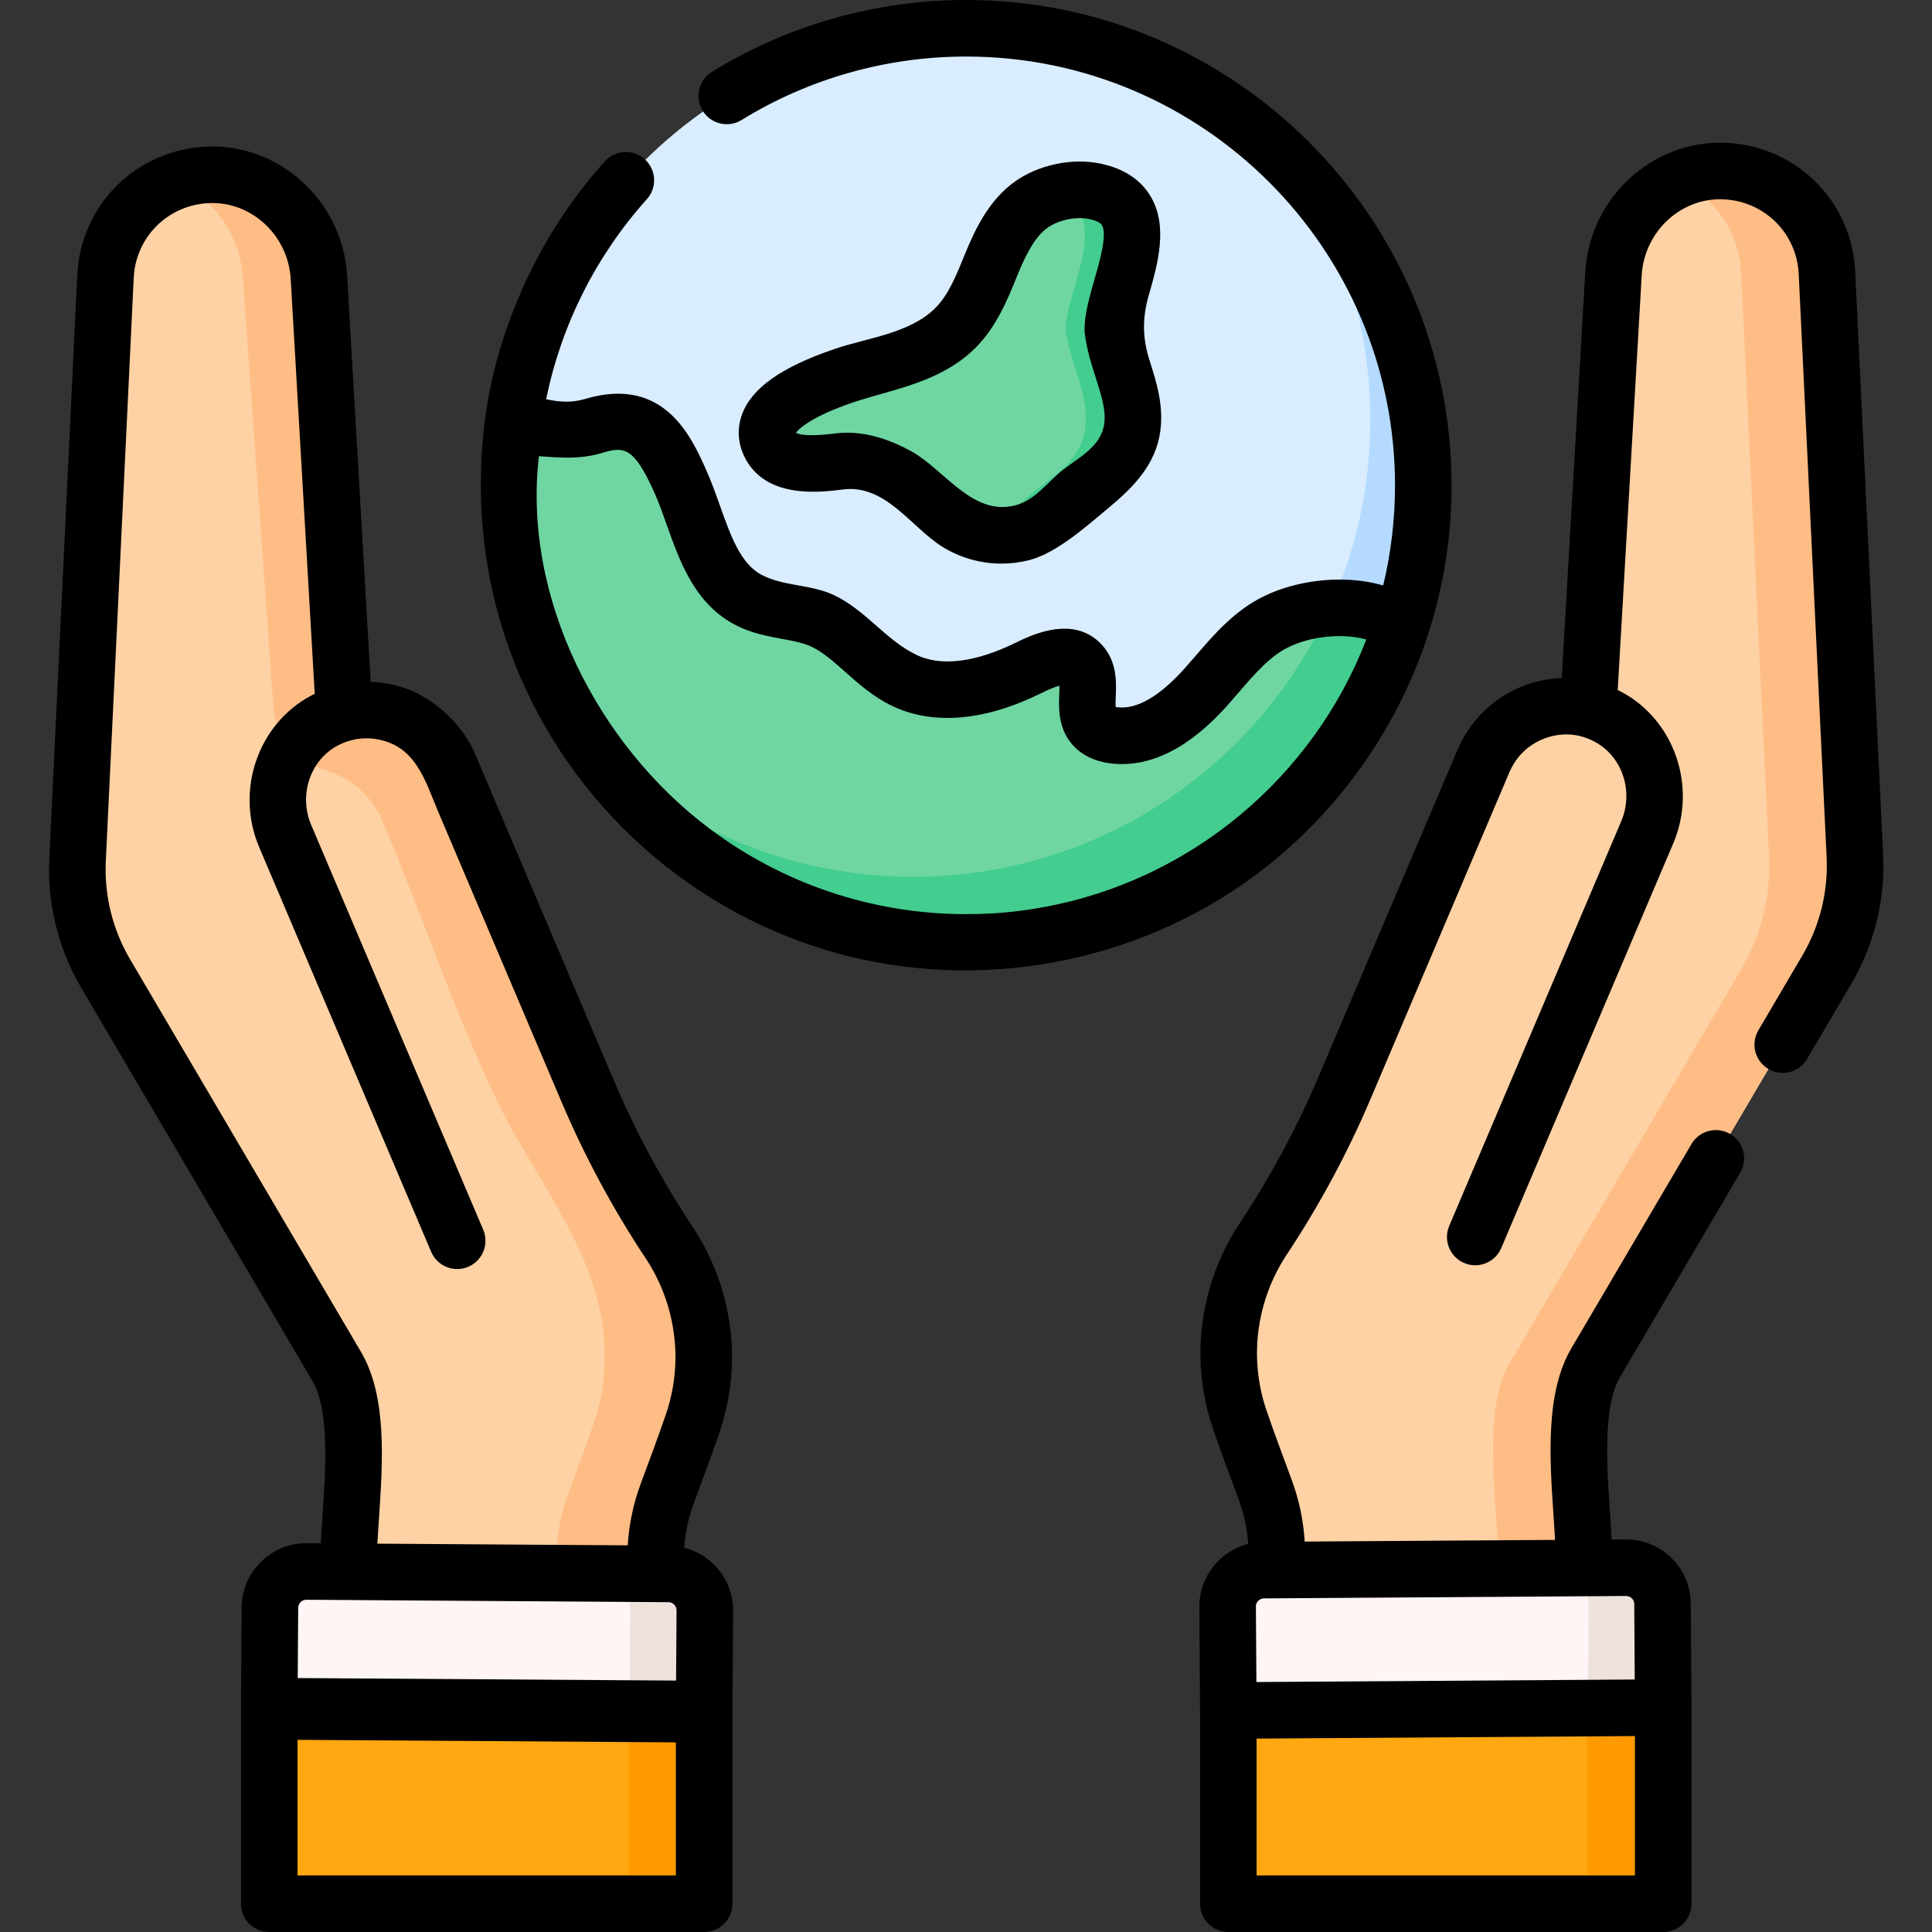 <svg height="512pt" viewBox="-13 0 512 512.001" width="512pt" xmlns="http://www.w3.org/2000/svg"><rect x="-13" y="0" width="512" height="512.001" fill="#333333" stroke="none"/><path d="m364.184 128.621c0 66.898-54.23 121.129-121.129 121.129-66.895 0-121.129-54.23-121.129-121.129 0-66.898 54.234-121.129 121.129-121.129 66.898 0 121.129 54.23 121.129 121.129zm0 0" fill="#d9edff"/><path d="m364.18 128.617c0 66.898-54.227 121.137-121.125 121.137-42.129 0-79.234-21.512-100.922-54.148 22 22.656 52.789 36.734 86.875 36.734 66.898 0 121.137-54.227 121.137-121.125 0-24.758-7.422-47.773-20.18-66.957 21.18 21.809 34.215 51.562 34.215 84.359zm0 0" fill="#b4dbff"/><path d="m260.246 54.262c-4.473 3.215-7.516 8.359-10.52 15.746-2.441 6.008-4.91 12.234-9.477 16.84-7.656 7.711-19.34 9.215-29.629 12.719-6.008 2.043-25.055 8.922-19.293 18.77 3.336 5.703 12.805 4.621 18.121 3.945 7.047-.895 15.496 3.215 20.852 7.492 3.512 2.805 6.484 6.297 10.285 8.695 5.086 3.211 11.516 4.215 17.34 2.703 6.758-1.75 10.734-7.086 15.801-11.059 6.121-4.805 12.219-8.32 13.348-16.898 1.156-8.766-4.156-17.051-5.168-25.832 0-10.91 14.16-32.648-4.746-36.68-5.496-1.168-12.355.285-16.914 3.559zm0 0" fill="#6fd6a2"/><path d="m287.074 113.215c-1.129 8.582-7.223 12.098-13.348 16.902-5.066 3.977-9.043 9.301-15.793 11.059-3.848 1-7.953.898-11.77-.207 6.324-1.93 10.188-7.016 15.074-10.852 6.125-4.805 12.219-8.32 13.348-16.902 1.16-8.762-4.156-17.047-5.164-25.828 0-10.5 13.105-31.02-2.738-36.145 3.465-1.008 7.211-1.238 10.48-.539 18.902 4.027 4.746 25.773 4.746 36.684 1.008 8.781 6.324 17.066 5.164 25.828zm0 0" fill="#43cd8e"/><path d="m358.406 165.664c-15.645 48.781-61.371 84.09-115.352 84.09-66.895 0-121.125-54.238-121.125-121.137 0-5.914.422-11.719 1.25-17.402 6.672 2.047 13.367 3.977 21.039 1.688 12.551-3.746 17.645 2.5 23.07 14.656 5.062 11.34 7.141 25.816 18.203 31.492 5.754 2.957 12.676 2.637 18.66 5.074 8.602 3.516 14.148 12.207 22.527 16.203 10.434 4.965 22.918 1.648 33.262-3.504 4.363-2.18 10.25-4.457 13.555-.859 3.879 4.203-.41 11.996 3.277 16.363 1.367 1.637 3.566 2.336 5.695 2.566 9.41.988 17.793-5.773 24.105-12.816 5.637-6.293 11-13.688 18.824-17.414 9.699-4.637 24.496-5.234 33.008 1zm0 0" fill="#6fd6a2"/><path d="m358.406 165.664c-.039.129-.082.258-.129.391-.199.629-.41 1.258-.629 1.887-3.828 10.961-9.043 21.379-15.816 30.793-4.688 6.508-9.508 12.145-15.348 17.699-4.172 3.965-8.629 7.625-13.316 10.973-7.047 5.035-15.32 9.508-23.266 12.945-10.949 4.742-22.469 7.559-34.359 8.762-3.258.332-6.664.539-9.809.609-.891.023-1.789.031-2.68.031-7.191 0-14.539-.562-21.609-1.918-9.52-1.828-18.402-4.684-27.383-8.41-2.133-.887-4.242-1.934-6.184-2.949-6.75-3.523-12.863-7.34-18.863-11.988-.309-.238-.621-.48-.918-.719-9.758-7.805-17.984-16.441-25.008-26.746-.301-.438-.598-.879-.891-1.316-.027-.031-.047-.062-.059-.09 22 22.648 52.789 36.723 86.867 36.723 49.082 0 91.352-29.191 110.387-71.16 6.973-.461 14.055.855 19.012 4.484zm0 0" fill="#43cd8e"/><path d="m291.891 51.977c-2.648-4.41-7.078-7.305-13.168-8.602-7.574-1.613-16.547.273-22.848 4.801-6.676 4.797-10.363 12.301-13.09 19.012l-.168.41c-2.199 5.418-4.277 10.539-7.688 13.969-6.758 6.812-18.008 7.938-26.723 10.906-14.137 4.812-21.941 10.32-24.547 17.32-1.508 4.047-1.082 8.422 1.199 12.324 5.902 10.094 19.66 8.344 25.535 7.598 11.285-1.43 17.98 9.906 26.191 15.09 4.758 3.004 10.27 4.562 15.824 4.562 2.48 0 4.969-.312 7.398-.941 7.305-1.895 15.309-9.121 21.051-13.891 6.566-5.457 12.477-11.496 13.645-20.34.906-6.898-1.09-13.148-2.852-18.664-1.902-5.953-1.957-11.199-.211-17.305 2.336-8.137 5.242-18.266.449-26.25zm-12.242 60.262c-.801 6.078-6.688 8.941-10.961 12.281-4.152 3.254-7.27 8.008-12.645 9.402-11.336 2.938-18.738-9.453-27.512-14.309-5.199-2.875-11.078-4.945-17.074-4.945-.988 0-1.973.059-2.953.184-7.621.969-9.902.266-10.562-.184.805-1.047 4.016-4.234 15.098-8.012 2.344-.797 4.789-1.488 7.383-2.223 8.43-2.391 17.988-5.098 25.148-12.309 5.523-5.566 8.398-12.645 10.934-18.891l.164-.406c2.727-6.703 5.102-10.434 7.953-12.48 2.848-2.047 7.566-3.039 10.98-2.316 1.047.227 2.891.738 3.441 1.66 1.441 2.398-.633 9.621-2.004 14.402-1.348 4.703-2.625 9.148-2.625 13.289 0 .285.02.574.051.855.492 4.266 1.723 8.125 2.914 11.855 1.469 4.598 2.738 8.57 2.27 12.145zm0 0"/><path d="m58.344 452.531h115.438v51.977h-115.438zm0 0" fill="#ffa812"/><path d="m153.723 452.531h20.059v51.977h-20.059zm0 0" fill="#ff9a00"/><path d="m7.555 227.797c-.508 10.586 2.086 21.086 7.457 30.223l61.207 104.07c7.527 12.801 3.332 36.746 3.133 51.621-.18 13.32-.359 26.637-.539 39.957l81.988-.137-.082-40.379c-.004-5.941 1.051-11.836 3.121-17.406 2.273-6.113 4.547-12.215 6.668-18.359 1.848-5.352 2.852-10.984 2.973-16.645.238-11.078-2.961-22.117-9.09-31.352 0 0 0 0-.004-.008-8.422-12.688-15.66-26.129-21.617-40.145l-36.84-86.672c-4.648-10.938-16.562-16.562-27.727-13.648l-6.684-115.402c-.895-15.484-13.883-27.812-29.379-27.18-14.867.609-26.496 12.418-27.191 26.938l-1.461 30.516zm0 0" fill="#fed2a4"/><path d="m173.48 360.738c-.117 5.664-1.129 11.301-2.977 16.645-2.117 6.152-4.395 12.246-6.664 18.363-2.066 5.574-3.125 11.469-3.117 17.402l.082 40.383-81.992.137v-.039l55.746-.098-.078-40.383c0-5.934 1.047-11.828 3.125-17.402 2.27-6.117 4.547-12.211 6.664-18.363 1.848-5.344 2.859-10.98 2.977-16.645.582-26.965-18.062-46.984-29-69.953-11.352-23.828-19.594-48.953-29.902-73.211-2.867-6.754-8.508-11.48-15.031-13.426-7.746-2.312-13.324-9.07-13.898-17.133l-8.086-113.504c-.668-11.559-8.082-21.371-18.254-25.316 2.82-1.078 5.867-1.727 9.062-1.859 15.496-.637 28.484 11.691 29.383 27.176l6.684 115.41c11.168-2.918 23.078 2.707 27.723 13.645l36.844 86.668c2.98 7.016 6.277 13.879 9.883 20.57 3.605 6.707 7.523 13.238 11.738 19.582 6.125 9.242 9.332 20.273 9.09 31.352zm0 0" fill="#ffbd86"/><path d="m173.598 453.531h-115.254l.188-27.488c.035-5.328 4.383-9.621 9.711-9.586l95.953.645c5.332.035 9.621 4.383 9.586 9.715zm0 0" fill="#fff5f5"/><path d="m173.781 426.816-.18 26.715h-19.77l.188-26.715c.031-5.328-4.254-9.684-9.59-9.711h19.77c5.328.027 9.621 4.383 9.582 9.711zm0 0" fill="#efe2dd"/><path d="m168.324 410.148c.281-4.035 1.125-7.988 2.539-11.793l.133-.359c2.207-5.926 4.484-12.055 6.594-18.164 2.105-6.109 3.246-12.477 3.383-18.93.27-12.543-3.402-25.203-10.344-35.66-8.145-12.277-15.199-25.375-20.961-38.934l-36.84-86.672c-.004-.012-.012-.023-.016-.035-3.164-7.414-10.578-14.438-18.293-17.16-2.996-1.059-6.109-1.633-9.238-1.742-.016 0-.031-.004-.051-.004l-6.23-107.613c-1.137-19.668-17.82-35.02-37.168-34.234-18.699.77-33.473 15.414-34.363 34.07l-7.398 154.52c-.574 12.074 2.355 23.961 8.484 34.379l61.203 104.074c4.582 7.789 3.551 23.184 2.719 35.555-.176 2.621-.336 5.137-.457 7.547l-3.723-.027c-.039 0-.078 0-.121 0-4.535 0-8.805 1.754-12.035 4.941-3.262 3.215-5.07 7.512-5.102 12.086l-.176 25.945c0 .07-.008.137-.008.207v52.363c0 4.137 3.352 7.492 7.492 7.492h115.25c4.141 0 7.492-3.355 7.492-7.492v-50.156l.188-27.488c.051-8.039-5.48-14.828-12.953-16.715zm-146.855-155.93c-4.645-7.898-6.867-16.914-6.43-26.066l7.395-154.52c.52-10.848 9.121-19.363 20.012-19.809 11.23-.48 20.926 8.566 21.594 20.125l6.363 109.922c-.328.16-.656.316-.98.492-14.082 7.508-20.121 25.141-13.742 40.145l45.582 107.242c1.621 3.809 6.02 5.586 9.828 3.965s5.582-6.02 3.965-9.828l-45.582-107.242c-3.367-7.918-.293-17.172 7-21.059 1.336-.711 2.727-1.207 4.148-1.531.281-.062.566-.133.852-.18.148-.023.297-.039.449-.059 1.789-.25 3.578-.195 5.301.145.02.004.039.008.059.012 10.074 1.957 12.465 11.195 15.902 19.285 4.812 11.32 9.625 22.637 14.434 33.957 6.086 14.316 12.172 28.637 18.258 42.953 6.125 14.406 13.617 28.32 22.277 41.367 5.258 7.93 8.043 17.535 7.84 27.047-.105 4.895-.969 9.727-2.566 14.359-2.051 5.941-4.297 11.988-6.473 17.832l-.133.359c-1.969 5.289-3.121 10.789-3.469 16.402l-66.336-.445c.109-2.102.258-4.332.414-6.641 1.02-15.176 2.172-32.379-4.754-44.156zm144.637 242.797h-100.266v-35.941l100.266.672zm.059-51.641-100.266-.672.125-18.609c.004-.738.352-1.234.641-1.52.289-.285.785-.621 1.516-.621h.016l95.949.641c1.191.008 2.152.984 2.145 2.172zm0 0"/><path d="m312.516 504.508v-51.203l115.25-.773v51.977zm0 0" fill="#e63950"/><path d="m312.516 504.508v-51.203l115.25-.773v51.977zm0 0" fill="#ffa812"/><path d="m407.59 452.66h20.18v51.852h-20.18zm0 0" fill="#ff9a00"/><path d="m478.555 226.797c.508 10.586-2.082 21.086-7.457 30.223l-61.203 104.07c-7.527 12.801-3.336 36.746-3.137 51.625.18 13.316.359 26.637.539 39.953l-81.984-.137.078-40.379c.004-5.941-1.051-11.836-3.121-17.406-2.273-6.109-4.543-12.211-6.664-18.359-1.848-5.352-2.855-10.984-2.977-16.645-.238-11.078 2.965-22.117 9.09-31.352 0 0 0 0 .004-.004 8.422-12.691 15.66-26.133 21.617-40.148l36.84-86.668c4.648-10.941 16.562-16.566 27.727-13.652l6.684-115.402c.898-15.484 13.883-27.812 29.383-27.18 14.863.609 26.492 12.422 27.188 26.941l1.461 30.512zm0 0" fill="#fed2a4"/><path d="m471.098 257.016-61.199 104.07c-7.535 12.809-3.34 36.746-3.137 51.621.18 13.328.359 26.645.539 39.965l-22.738-.043c-.18-13.305-.359-26.602-.539-39.922-.203-14.875-4.398-38.812 3.125-51.621l61.211-104.07c5.375-9.129 7.965-19.629 7.453-30.219l-5.934-124.004-1.457-30.52c-.531-10.922-7.234-20.301-16.855-24.539 3.785-1.707 7.992-2.578 12.41-2.398 14.863.613 26.492 12.422 27.184 26.938l1.457 30.52 5.934 124.004c.512 10.59-2.078 21.09-7.453 30.219zm0 0" fill="#ffbd86"/><path d="m312.516 453.305 115.25-.773-.184-27.488c-.035-5.328-4.383-9.617-9.715-9.586l-95.953.645c-5.328.035-9.617 4.383-9.586 9.715zm0 0" fill="#fff5f5"/><path d="m427.766 425.168-.18 27.484h-19.773l.191-27.484c.031-5.324-4.258-9.68-9.59-9.711h19.77c5.324.031 9.621 4.387 9.582 9.711zm0 0" fill="#efe2dd"/><path d="m486.039 226.438-7.395-154.52c-.895-18.656-15.668-33.301-34.367-34.07-19.344-.797-36.027 14.566-37.168 34.234l-6.23 107.613c-.023.004-.047.004-.07.008-3.121.109-6.23.684-9.215 1.738-3.625 1.281-7 3.242-9.914 5.746-3.621 3.109-6.547 7.105-8.395 11.449 0 0-14.891 35.035-14.891 35.035l-21.949 51.637c-5.766 13.559-12.816 26.656-20.969 38.941-6.934 10.449-10.605 23.113-10.336 35.652.137 6.457 1.273 12.824 3.383 18.93 2.105 6.109 4.387 12.238 6.594 18.168l.133.359c1.414 3.805 2.258 7.758 2.539 11.789-7.473 1.891-13.004 8.676-12.949 16.719l.184 27.488v51.152c0 4.141 3.352 7.492 7.492 7.492h115.25c4.141 0 7.496-3.352 7.496-7.492 0 0 0-51.977 0-52.027l-.188-27.484c-.027-4.578-1.84-8.871-5.102-12.09-3.23-3.188-7.5-4.938-12.035-4.938-.039 0-.078 0-.117 0l-3.727.023c-.117-2.41-.281-4.926-.457-7.547-.832-12.371-1.863-27.766 2.719-35.555l31.82-54.109c2.098-3.566.906-8.16-2.66-10.258-3.566-2.098-8.16-.906-10.258 2.66l-31.82 54.109c-6.926 11.777-5.773 28.98-4.754 44.156.156 2.309.305 4.543.414 6.645l-66.336.441c-.348-5.609-1.5-11.113-3.469-16.398l-.133-.363c-2.176-5.844-4.422-11.891-6.473-17.832-1.598-4.633-2.461-9.465-2.566-14.359-.203-9.512 2.582-19.117 7.848-27.055 8.652-13.039 16.145-26.953 22.266-41.355l36.84-86.672c.012-.027.027-.051.039-.082.535-1.234 1.359-2.582 2.188-3.641.012-.016.02-.027.031-.043 2.086-2.594 4.926-4.469 8.07-5.402.039-.016.082-.027.121-.039 4.215-1.195 8.227-.781 12.113 1.293 7.293 3.891 10.371 13.141 7.004 21.062l-45.586 107.238c-1.617 3.809.156 8.211 3.965 9.828 3.805 1.621 8.207-.156 9.828-3.965l45.582-107.242c6.379-15 .344-32.633-13.738-40.145-.324-.176-.656-.332-.984-.492l6.363-109.922c.672-11.555 10.344-20.586 21.594-20.125 10.891.445 19.496 8.961 20.012 19.809l7.395 154.523c.438 9.152-1.785 18.164-6.43 26.062l-11.656 19.824c-2.098 3.566-.906 8.16 2.66 10.258 3.566 2.098 8.156.902 10.258-2.66l11.656-19.824c6.125-10.418 9.059-22.305 8.48-34.379zm-65.766 270.578h-100.266v-36.27l100.266-.672zm-98.309-73.422 95.953-.641h.016c.73 0 1.227.336 1.512.621.293.285.641.781.645 1.52l.133 19.992-100.266.672-.133-19.992c-.008-1.191.953-2.164 2.141-2.172zm0 0"/><path d="m243.055 0c-23.863 0-47.168 6.586-67.387 19.047-3.523 2.172-4.621 6.785-2.449 10.309 2.172 3.523 6.789 4.617 10.309 2.449 17.855-11.004 38.441-16.82 59.527-16.82 62.66 0 113.637 50.977 113.637 113.637 0 9.133-1.09 18.016-3.133 26.531-3.41-.992-7.152-1.523-11.148-1.559-7.066-.062-14.305 1.473-20.234 4.305-7.859 3.746-13.398 10.18-18.285 15.855-.969 1.125-1.93 2.242-2.895 3.32-6.648 7.418-12.625 10.91-17.723 10.371-.254-.027-.457-.062-.617-.098-.055-.762-.004-1.973.031-2.844.152-3.668.387-9.207-3.676-13.613-5-5.438-12.543-5.699-22.414-.773-7.562 3.77-18.336 7.43-26.691 3.449-8.184-3.898-13.371-11.832-21.945-15.871-6.074-2.859-13.125-2.27-19.055-5.316-5.613-2.883-8.273-10.375-11.094-18.309-1.121-3.16-2.281-6.43-3.684-9.562-3.902-8.746-11.16-25.02-32.051-18.785-3.461 1.031-6.688.867-10.348.07 4.008-19.602 13.148-37.906 26.703-53.02 2.762-3.078 2.504-7.816-.574-10.578-3.082-2.766-7.82-2.508-10.582.574-9.199 10.254-16.734 21.984-22.219 34.625-7.324 16.875-10.625 32.859-10.625 51.227 0 43.605 21.816 82.203 55.102 105.477 11.863 8.293 25.117 14.574 39.07 18.457 37.66 10.492 79.402 2.859 110.961-20.535 26.055-19.312 44.082-48.207 49.965-79.953 1.43-7.727 2.145-15.586 2.145-23.445 0-70.922-57.699-128.621-128.621-128.621zm20.148 240.469c-.074.012-.145.023-.215.035-6.699 1.191-12.594 1.719-19.473 1.746-.152 0-.309.008-.461.008-25.453 0-48.98-8.414-67.945-22.605-29.672-22.203-49.684-61.281-45.285-98.762 5.633.426 10.965.855 16.539-.809 5.887-1.758 8.504-1.973 14.086 10.535 1.16 2.598 2.172 5.449 3.242 8.469 3.504 9.859 7.473 21.035 18.375 26.629 4.113 2.113 8.387 2.898 12.156 3.59 2.617.484 5.09.938 7.098 1.754 3.309 1.355 6.398 4.102 9.676 7.008 3.516 3.125 7.5 6.66 12.465 9.027 10.934 5.207 24.703 3.973 39.824-3.566 2.199-1.098 3.621-1.582 4.484-1.797.008.688-.027 1.512-.055 2.148-.145 3.543-.371 8.895 3.309 13.254 2.445 2.922 6.125 4.727 10.664 5.215 10.168 1.066 20.426-4.066 30.473-15.273 1.031-1.152 2.059-2.344 3.09-3.543 4.305-4.996 8.363-9.719 13.379-12.105 6.234-2.977 14.449-3.613 20.465-1.953-14.102 36.477-46.504 63.918-85.891 70.996zm0 0"/></svg>